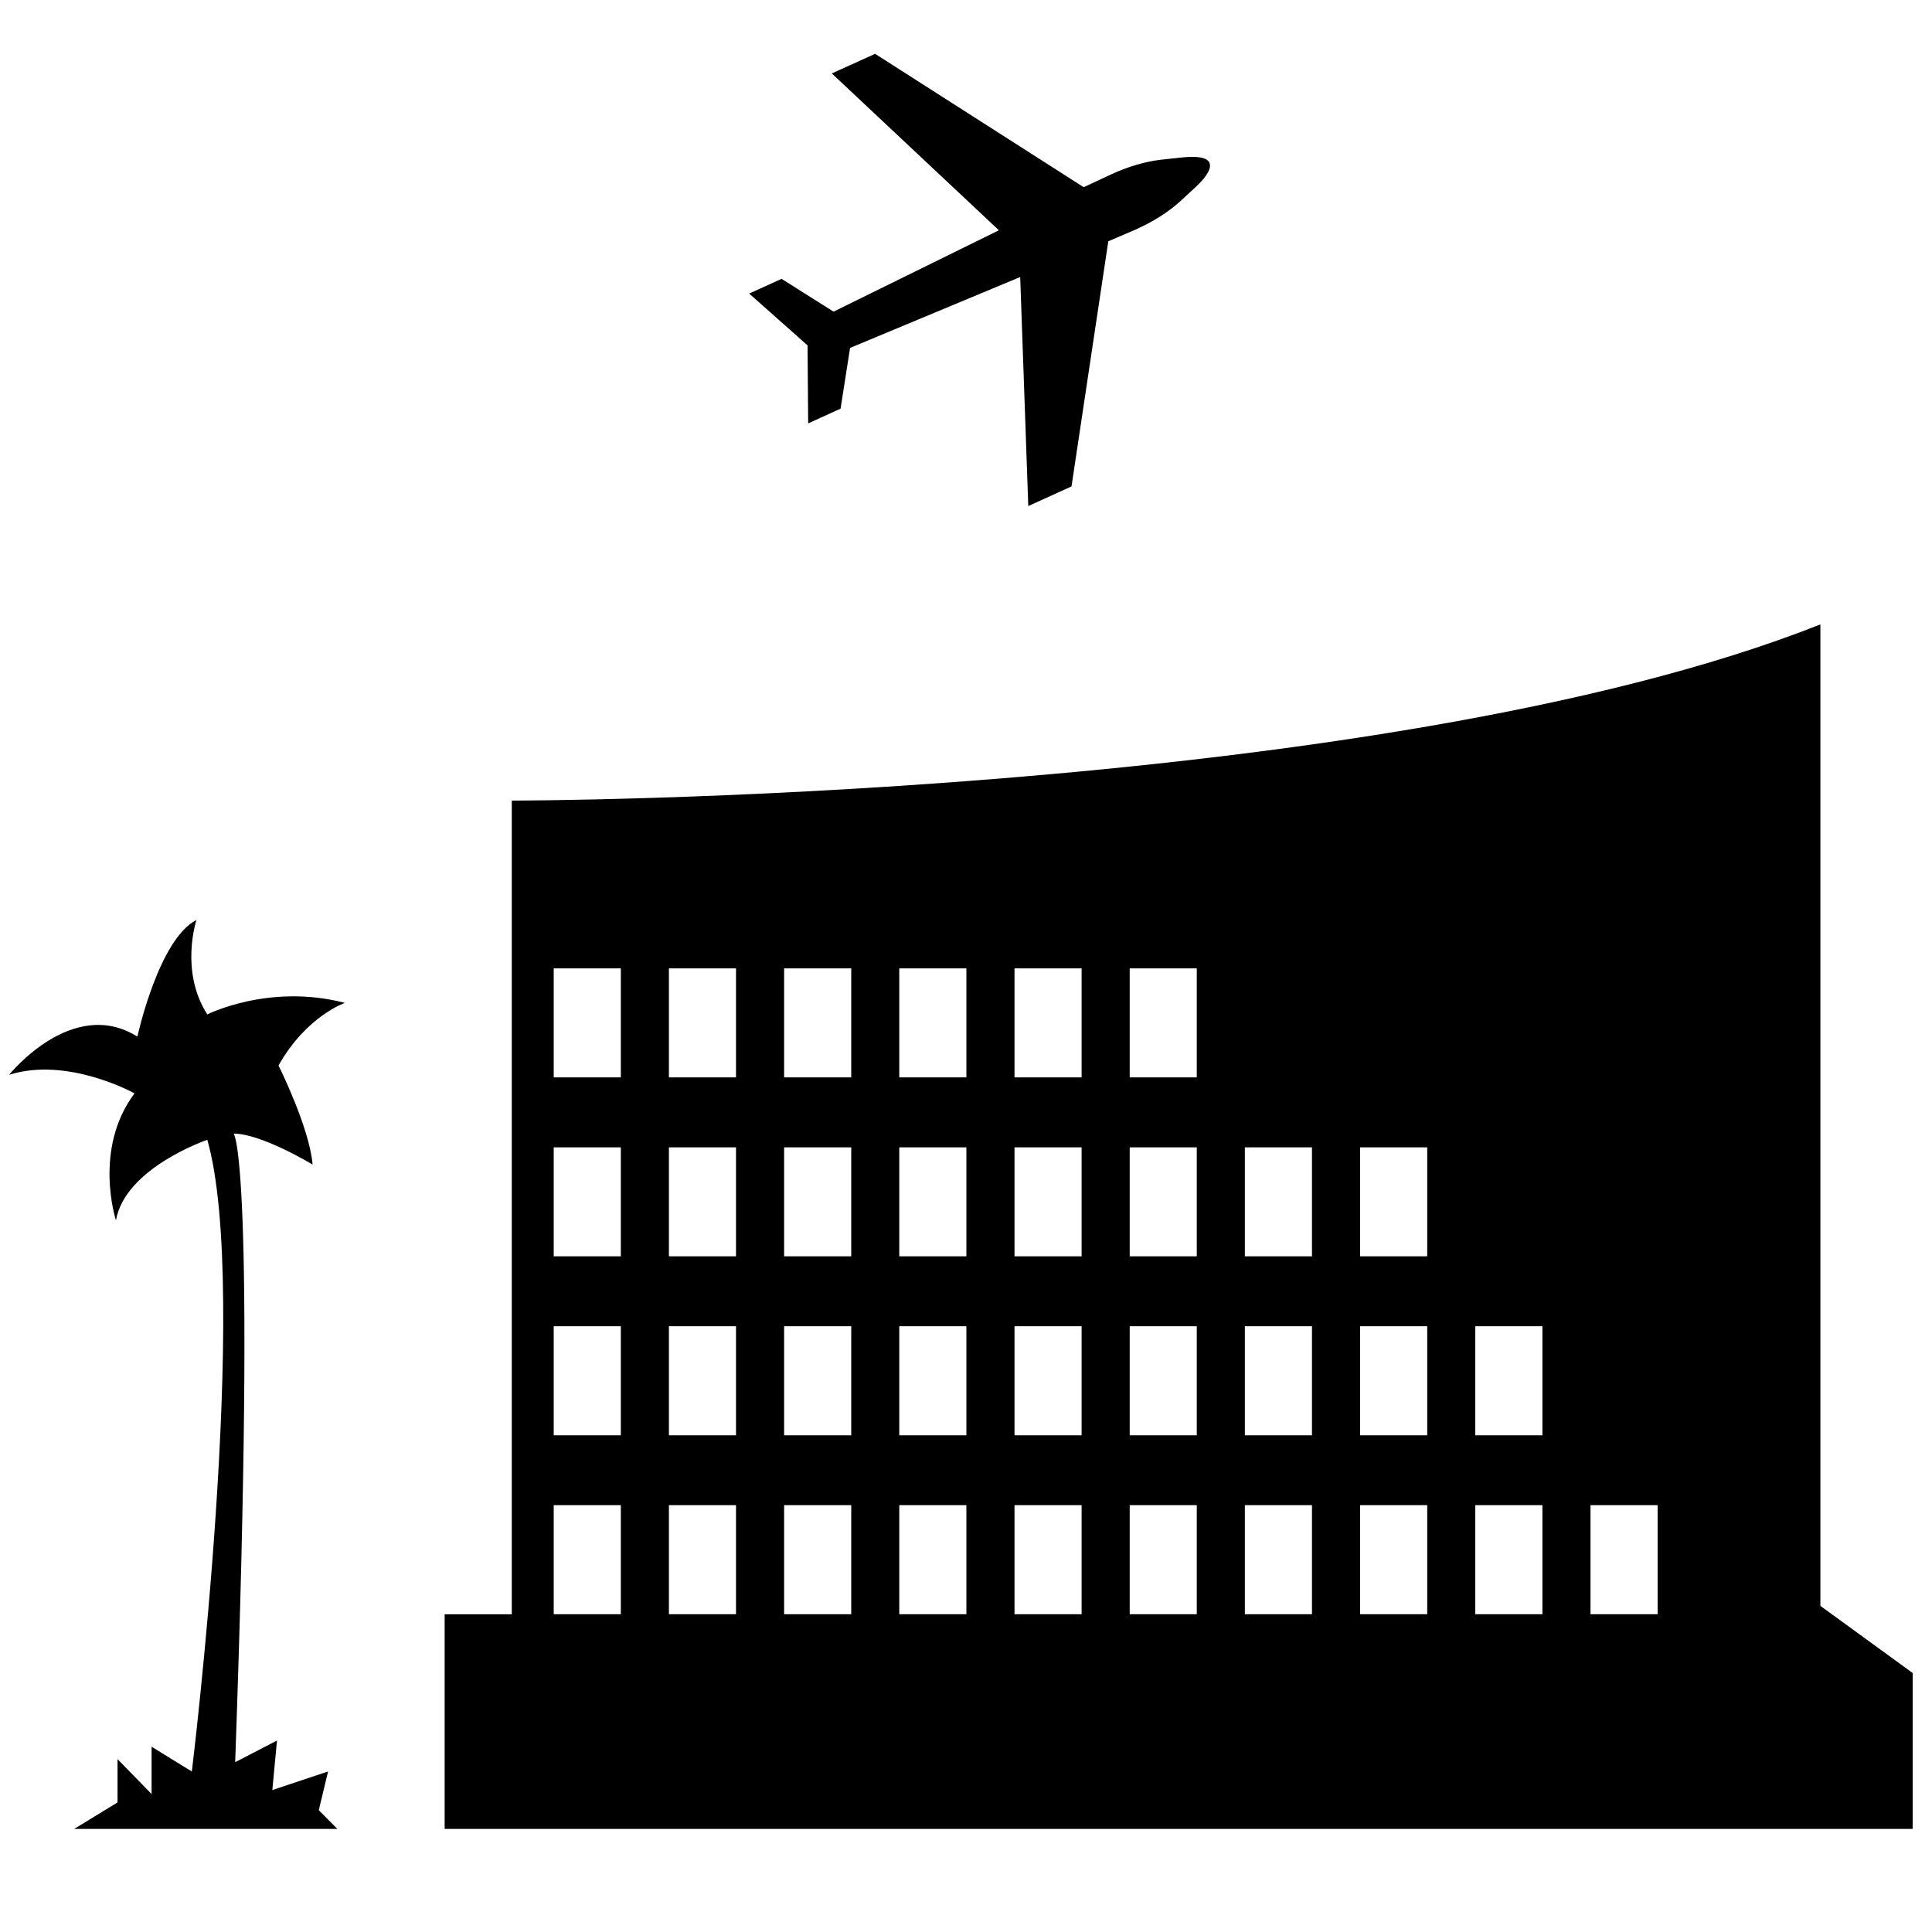 <svg width="60" height="60" version="1.1" viewBox="-.473 -2.786 100 100" xmlns="http://www.w3.org/2000/svg"><path d="m93.75 80.334v-50.8c-23.014 9.118-67.733 9.118-67.733 9.118v42.117h-3.475v11.11h75.984v-8.071l-4.776-3.474zm-62.089 0.432h-3.474v-5.644h3.474v5.644zm0-9.262h-3.474v-5.644h3.474v5.644zm0-9.262h-3.474v-5.642h3.474v5.642zm0-9.263h-3.474v-5.643h3.474v5.643zm5.963 27.787h-3.474v-5.644h3.473v5.644zm0-9.262h-3.474v-5.644h3.473v5.644zm0-9.262h-3.474v-5.642h3.473v5.642zm0-9.263h-3.474v-5.643h3.473v5.643zm5.963 27.787h-3.474v-5.644h3.474v5.644zm0-9.262h-3.474v-5.644h3.474v5.644zm0-9.262h-3.474v-5.642h3.474v5.642zm0-9.263h-3.474v-5.643h3.474v5.643zm5.96 27.787h-3.473v-5.644h3.473v5.644zm0-9.262h-3.473v-5.644h3.473v5.644zm0-9.262h-3.473v-5.642h3.473v5.642zm0-9.263h-3.473v-5.643h3.473v5.643zm5.964 27.787h-3.473v-5.644h3.473v5.644zm0-9.262h-3.473v-5.644h3.473v5.644zm0-9.262h-3.473v-5.642h3.473v5.642zm0-9.263h-3.473v-5.643h3.473v5.643zm5.961 27.787h-3.471v-5.644h3.471v5.644zm0-9.262h-3.471v-5.644h3.471v5.644zm0-9.262h-3.471v-5.642h3.471v5.642zm0-9.263h-3.471v-5.643h3.471v5.643zm5.963 27.787h-3.474v-5.644h3.474v5.644zm0-9.262h-3.474v-5.644h3.474v5.644zm0-9.262h-3.474v-5.642h3.474v5.642zm5.965 18.524h-3.475v-5.644h3.475v5.644zm0-9.262h-3.475v-5.644h3.475v5.644zm0-9.262h-3.475v-5.642h3.475v5.642zm5.962 18.524h-3.474v-5.644h3.474v5.644zm0-9.262h-3.474v-5.644h3.474v5.644zm5.963 9.262h-3.474v-5.644h3.474v5.644z"/><path d="m41.325 15.09-3.021-2.681 1.678-0.762 2.689 1.698 8.559-4.212-8.649-8.118 2.241-1.015 10.796 6.903 1.462-0.681c0.87-0.395 1.706-0.64 2.514-0.738l1.112-0.121c0.824-0.082 1.299 7e-3 1.417 0.269 0.127 0.282-0.113 0.705-0.717 1.271l-0.823 0.758c-0.604 0.543-1.359 1.019-2.253 1.425l-1.438 0.617-1.904 12.688-2.237 1.016-0.419-11.854-8.806 3.669-0.491 3.143-1.677 0.763-0.033-4.038z"/><path d="m5.609 91.879h-2.243l2.244-1.371v-2.243l1.763 1.808v-2.449l2.083 1.282s3.045-24.842 0.801-32.696c0 0-4.247 1.443-4.729 4.167 0 0-1.202-3.686 0.962-6.57 0 0-3.446-1.923-6.491-0.962 0 0 3.273-4.087 6.639-1.976 0 0 1.096-5.038 3.058-6.038 0 0-0.882 2.645 0.561 4.889 0 0 3.202-1.62 7.123-0.597 0 0-1.994 0.677-3.437 3.241 0 0 1.603 3.205 1.764 5.128 0 0-2.645-1.603-4.087-1.603 0 0 1.202 1.122 0.08 32.535l2.164-1.121-0.241 2.564 2.885-0.962-0.481 2.003 0.962 0.971h-11.38z"/></svg>
